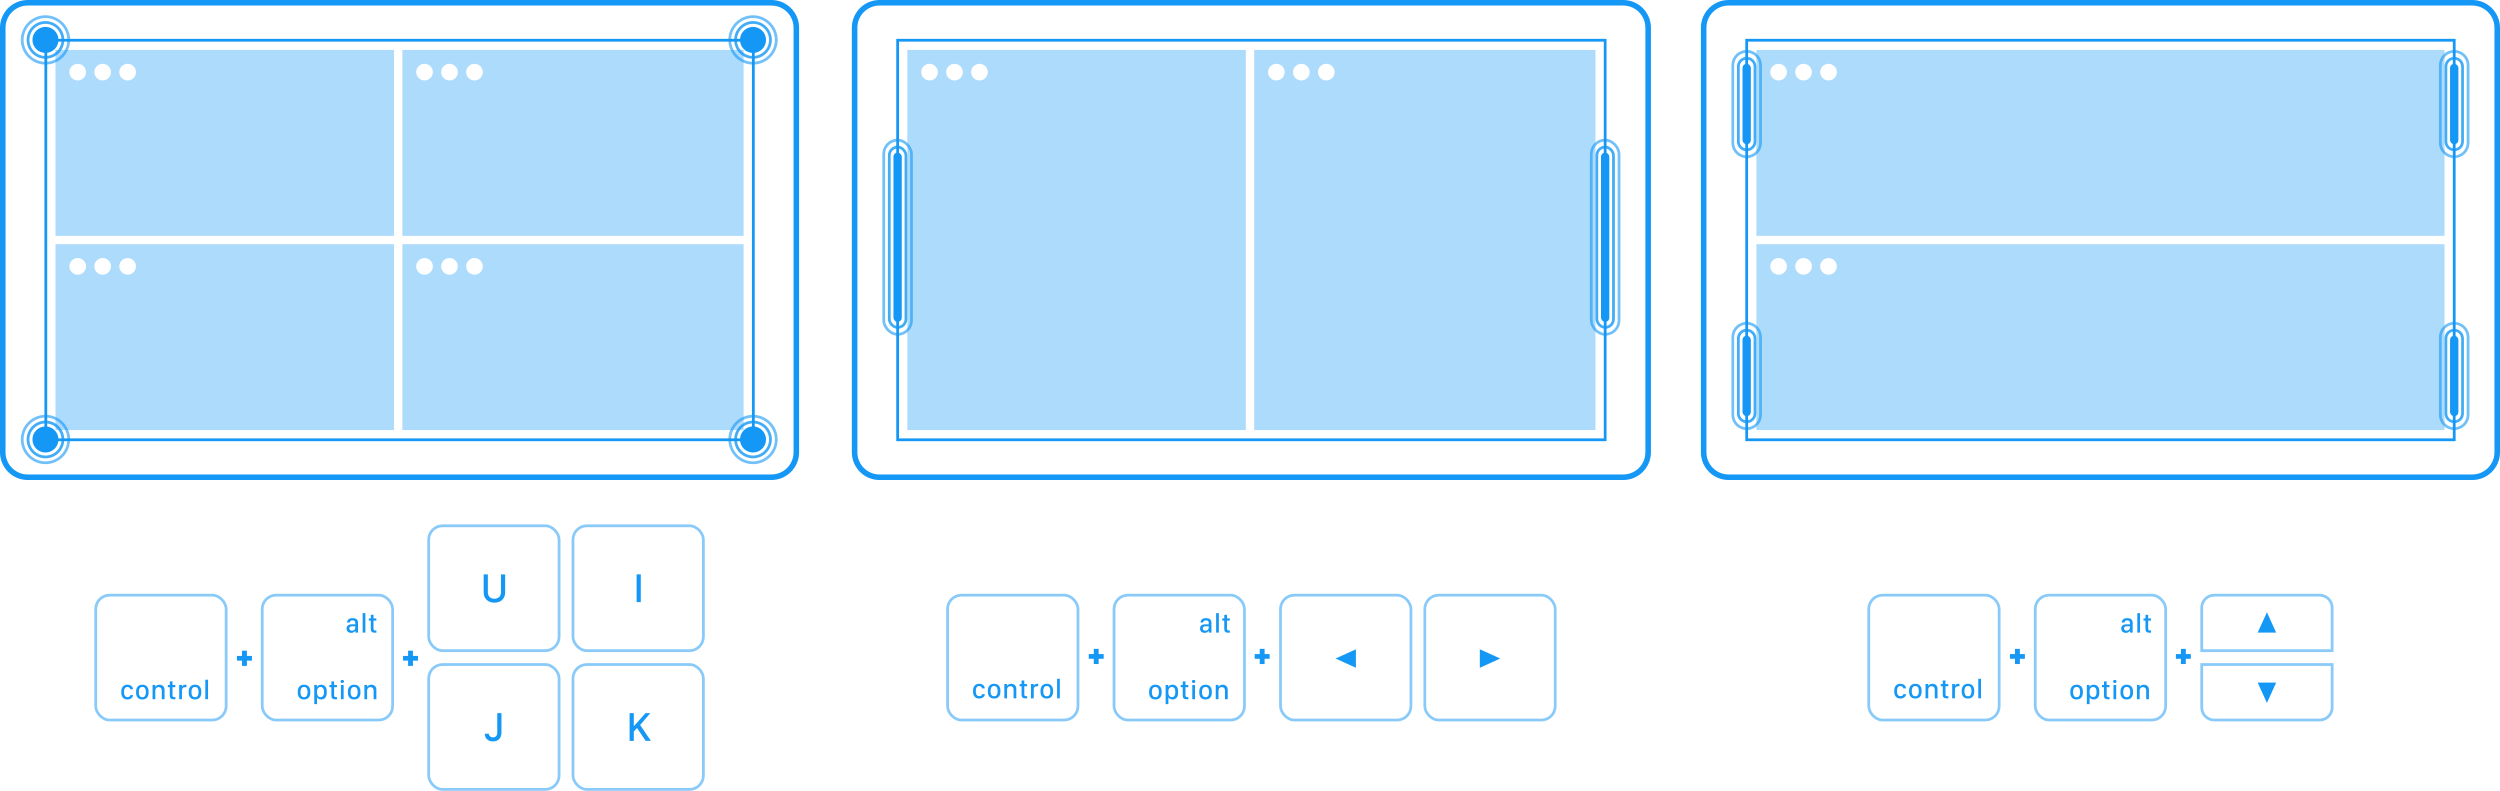 <?xml version="1.0" encoding="UTF-8"?>
<svg width="901px" height="285px" viewBox="0 0 901 285" version="1.1" xmlns="http://www.w3.org/2000/svg" xmlns:xlink="http://www.w3.org/1999/xlink">
    <!-- Generator: Sketch 50.2 (55047) - http://www.bohemiancoding.com/sketch -->
    <title>design-4</title>
    <desc>Created with Sketch.</desc>
    <defs>
        <rect id="path-1" x="15.511" y="13.5" width="254.989" height="144"></rect>
        <rect id="path-3" x="15.511" y="13.5" width="254.989" height="144"></rect>
        <rect id="path-5" x="15.511" y="13.5" width="254.989" height="144"></rect>
    </defs>
    <g id="Page-1" stroke="none" stroke-width="1" fill="none" fill-rule="evenodd">
        <g id="Design-&amp;-Homepage" transform="translate(-150, -2149)">
            <g id="design-4" transform="translate(151, 2150)">
                <g>
                    <g id="Group-5">
                        <g id="iMac">
                            <path d="M277.008,0 C281.974,0 286,4.037 286,8.998 L286,162.002 C286,166.972 281.971,171 277.008,171 L8.992,171 C4.026,171 0,166.963 0,162.002 L0,8.998 C0,4.028 4.029,0 8.992,0 L277.008,0 Z" id="Border" stroke="#1597F5" stroke-width="2"></path>
                            <mask id="mask-2" fill="white">
                                <use xlink:href="#path-1"></use>
                            </mask>
                            <use id="Screen" stroke="#1597F5" xlink:href="#path-1"></use>
                        </g>
                        <path d="M19,17 L141,17 L141,84 L19,84 L19,17 Z M45,28 C46.657,28 48,26.657 48,25 C48,23.343 46.657,22 45,22 C43.343,22 42,23.343 42,25 C42,26.657 43.343,28 45,28 Z M36,28 C37.657,28 39,26.657 39,25 C39,23.343 37.657,22 36,22 C34.343,22 33,23.343 33,25 C33,26.657 34.343,28 36,28 Z M27,28 C28.657,28 30,26.657 30,25 C30,23.343 28.657,22 27,22 C25.343,22 24,23.343 24,25 C24,26.657 25.343,28 27,28 Z" id="Rectangle-94-Copy-2" fill="#1597F5" opacity="0.35"></path>
                        <path d="M144,17 L267,17 L267,84 L144,84 L144,17 Z M170,28 C171.657,28 173,26.657 173,25 C173,23.343 171.657,22 170,22 C168.343,22 167,23.343 167,25 C167,26.657 168.343,28 170,28 Z M161,28 C162.657,28 164,26.657 164,25 C164,23.343 162.657,22 161,22 C159.343,22 158,23.343 158,25 C158,26.657 159.343,28 161,28 Z M152,28 C153.657,28 155,26.657 155,25 C155,23.343 153.657,22 152,22 C150.343,22 149,23.343 149,25 C149,26.657 150.343,28 152,28 Z" id="Rectangle-94-Copy-2" fill="#1597F5" opacity="0.35"></path>
                        <path d="M19,87 L141,87 L141,154 L19,154 L19,87 Z M45,98 C46.657,98 48,96.657 48,95 C48,93.343 46.657,92 45,92 C43.343,92 42,93.343 42,95 C42,96.657 43.343,98 45,98 Z M36,98 C37.657,98 39,96.657 39,95 C39,93.343 37.657,92 36,92 C34.343,92 33,93.343 33,95 C33,96.657 34.343,98 36,98 Z M27,98 C28.657,98 30,96.657 30,95 C30,93.343 28.657,92 27,92 C25.343,92 24,93.343 24,95 C24,96.657 25.343,98 27,98 Z" id="Rectangle-94-Copy-2" fill="#1597F5" opacity="0.35"></path>
                        <path d="M144,87 L267,87 L267,154 L144,154 L144,87 Z M170,98 C171.657,98 173,96.657 173,95 C173,93.343 171.657,92 170,92 C168.343,92 167,93.343 167,95 C167,96.657 168.343,98 170,98 Z M161,98 C162.657,98 164,96.657 164,95 C164,93.343 162.657,92 161,92 C159.343,92 158,93.343 158,95 C158,96.657 159.343,98 161,98 Z M152,98 C153.657,98 155,96.657 155,95 C155,93.343 153.657,92 152,92 C150.343,92 149,93.343 149,95 C149,96.657 150.343,98 152,98 Z" id="Rectangle-94-Copy-2" fill="#1597F5" opacity="0.35"></path>
                        <g id="upper-left-corner-pulse" transform="translate(7, 5)" stroke="#1597F5">
                            <ellipse id="Oval-94" fill="#1597F5" cx="8.385" cy="8.388" rx="4.192" ry="4.194"></ellipse>
                            <ellipse id="Oval-95" opacity="0.8" cx="8.385" cy="8.388" rx="6.288" ry="6.291"></ellipse>
                            <ellipse id="Oval-96" opacity="0.6" cx="8.385" cy="8.388" rx="8.385" ry="8.388"></ellipse>
                        </g>
                        <g id="upper-left-corner-pulse" transform="translate(262, 5)" stroke="#1597F5">
                            <ellipse id="Oval-94" fill="#1597F5" cx="8.385" cy="8.388" rx="4.192" ry="4.194"></ellipse>
                            <ellipse id="Oval-95" opacity="0.8" cx="8.385" cy="8.388" rx="6.288" ry="6.291"></ellipse>
                            <ellipse id="Oval-96" opacity="0.6" cx="8.385" cy="8.388" rx="8.385" ry="8.388"></ellipse>
                        </g>
                        <g id="upper-left-corner-pulse" transform="translate(262, 149)" stroke="#1597F5">
                            <ellipse id="Oval-94" fill="#1597F5" cx="8.385" cy="8.388" rx="4.192" ry="4.194"></ellipse>
                            <ellipse id="Oval-95" opacity="0.8" cx="8.385" cy="8.388" rx="6.288" ry="6.291"></ellipse>
                            <ellipse id="Oval-96" opacity="0.6" cx="8.385" cy="8.388" rx="8.385" ry="8.388"></ellipse>
                        </g>
                        <g id="upper-left-corner-pulse" transform="translate(7, 149)" stroke="#1597F5">
                            <ellipse id="Oval-94" fill="#1597F5" cx="8.385" cy="8.388" rx="4.192" ry="4.194"></ellipse>
                            <ellipse id="Oval-95" opacity="0.8" cx="8.385" cy="8.388" rx="6.288" ry="6.291"></ellipse>
                            <ellipse id="Oval-96" opacity="0.6" cx="8.385" cy="8.388" rx="8.385" ry="8.388"></ellipse>
                        </g>
                    </g>
                    <g id="Group-4" transform="translate(307, 0)">
                        <g id="iMac">
                            <path d="M277.008,0 C281.974,0 286,4.037 286,8.998 L286,162.002 C286,166.972 281.971,171 277.008,171 L8.992,171 C4.026,171 0,166.963 0,162.002 L0,8.998 C0,4.028 4.029,0 8.992,0 L277.008,0 Z" id="Border" stroke="#1597F5" stroke-width="2"></path>
                            <mask id="mask-4" fill="white">
                                <use xlink:href="#path-3"></use>
                            </mask>
                            <use id="Screen" stroke="#1597F5" xlink:href="#path-3"></use>
                        </g>
                        <path d="M19,17 L141,17 L141,154 L19,154 L19,17 Z M45,28 C46.657,28 48,26.657 48,25 C48,23.343 46.657,22 45,22 C43.343,22 42,23.343 42,25 C42,26.657 43.343,28 45,28 Z M36,28 C37.657,28 39,26.657 39,25 C39,23.343 37.657,22 36,22 C34.343,22 33,23.343 33,25 C33,26.657 34.343,28 36,28 Z M27,28 C28.657,28 30,26.657 30,25 C30,23.343 28.657,22 27,22 C25.343,22 24,23.343 24,25 C24,26.657 25.343,28 27,28 Z" id="Rectangle-94-Copy-2" fill="#1597F5" opacity="0.35"></path>
                        <path d="M144,17 L267,17 L267,154 L144,154 L144,17 Z M170,28 C171.657,28 173,26.657 173,25 C173,23.343 171.657,22 170,22 C168.343,22 167,23.343 167,25 C167,26.657 168.343,28 170,28 Z M161,28 C162.657,28 164,26.657 164,25 C164,23.343 162.657,22 161,22 C159.343,22 158,23.343 158,25 C158,26.657 159.343,28 161,28 Z M152,28 C153.657,28 155,26.657 155,25 C155,23.343 153.657,22 152,22 C150.343,22 149,23.343 149,25 C149,26.657 150.343,28 152,28 Z" id="Rectangle-94-Copy-2" fill="#1597F5" opacity="0.35"></path>
                        <g id="left-edge-pulse" transform="translate(9.12, 48.789)">
                            <rect id="Rectangle-51" fill="#1597F5" x="4.88" y="5.211" width="3" height="61" rx="1.5"></rect>
                            <rect id="Rectangle-52" stroke="#1597F5" opacity="0.8" x="3.38" y="3.211" width="6" height="65" rx="3"></rect>
                            <rect id="Rectangle-53" stroke="#1597F5" opacity="0.6" x="1.38" y="0.711" width="10" height="70" rx="5"></rect>
                        </g>
                        <g id="left-edge-pulse" transform="translate(264.12, 48.789)">
                            <rect id="Rectangle-51" fill="#1597F5" x="4.88" y="5.211" width="3" height="61" rx="1.5"></rect>
                            <rect id="Rectangle-52" stroke="#1597F5" opacity="0.8" x="3.38" y="3.211" width="6" height="65" rx="3"></rect>
                            <rect id="Rectangle-53" stroke="#1597F5" opacity="0.6" x="1.38" y="0.711" width="10" height="70" rx="5"></rect>
                        </g>
                    </g>
                    <g id="Group-3" transform="translate(613, 0)">
                        <g id="iMac">
                            <path d="M277.008,0 C281.974,0 286,4.037 286,8.998 L286,162.002 C286,166.972 281.971,171 277.008,171 L8.992,171 C4.026,171 0,166.963 0,162.002 L0,8.998 C0,4.028 4.029,0 8.992,0 L277.008,0 Z" id="Border" stroke="#1597F5" stroke-width="2"></path>
                            <mask id="mask-6" fill="white">
                                <use xlink:href="#path-5"></use>
                            </mask>
                            <use id="Screen" stroke="#1597F5" xlink:href="#path-5"></use>
                        </g>
                        <path d="M19,17 L267,17 L267,84 L19,84 L19,17 Z M45,28 C46.657,28 48,26.657 48,25 C48,23.343 46.657,22 45,22 C43.343,22 42,23.343 42,25 C42,26.657 43.343,28 45,28 Z M36,28 C37.657,28 39,26.657 39,25 C39,23.343 37.657,22 36,22 C34.343,22 33,23.343 33,25 C33,26.657 34.343,28 36,28 Z M27,28 C28.657,28 30,26.657 30,25 C30,23.343 28.657,22 27,22 C25.343,22 24,23.343 24,25 C24,26.657 25.343,28 27,28 Z" id="Rectangle-94-Copy-2" fill="#1597F5" opacity="0.35"></path>
                        <path d="M19,87 L267,87 L267,154 L19,154 L19,87 Z M45,98 C46.657,98 48,96.657 48,95 C48,93.343 46.657,92 45,92 C43.343,92 42,93.343 42,95 C42,96.657 43.343,98 45,98 Z M36,98 C37.657,98 39,96.657 39,95 C39,93.343 37.657,92 36,92 C34.343,92 33,93.343 33,95 C33,96.657 34.343,98 36,98 Z M27,98 C28.657,98 30,96.657 30,95 C30,93.343 28.657,92 27,92 C25.343,92 24,93.343 24,95 C24,96.657 25.343,98 27,98 Z" id="Rectangle-94-Copy-2" fill="#1597F5" opacity="0.35"></path>
                        <g id="left-edge-pulse" transform="translate(9.12, 16.789)">
                            <rect id="Rectangle-51" fill="#1597F5" x="4.88" y="5.211" width="3" height="29" rx="1.5"></rect>
                            <path d="M3.38,6.206 L3.38,33.216 C3.38,34.866 4.726,36.211 6.38,36.211 C8.035,36.211 9.38,34.869 9.38,33.216 L9.38,6.206 C9.38,4.556 8.034,3.211 6.38,3.211 C4.725,3.211 3.38,4.553 3.38,6.206 Z" id="Rectangle-52" stroke="#1597F5" opacity="0.8"></path>
                            <path d="M1.38,5.716 L1.38,33.706 C1.38,36.467 3.62,38.711 6.38,38.711 C9.137,38.711 11.38,36.468 11.38,33.706 L11.38,5.716 C11.38,2.955 9.14,0.711 6.38,0.711 C3.623,0.711 1.38,2.954 1.38,5.716 Z" id="Rectangle-53" stroke="#1597F5" opacity="0.6"></path>
                        </g>
                        <g id="left-edge-pulse" transform="translate(9.12, 114.789)">
                            <rect id="Rectangle-51" fill="#1597F5" x="4.88" y="5.211" width="3" height="29" rx="1.5"></rect>
                            <path d="M3.38,6.206 L3.38,33.216 C3.38,34.866 4.726,36.211 6.38,36.211 C8.035,36.211 9.38,34.869 9.38,33.216 L9.38,6.206 C9.38,4.556 8.034,3.211 6.38,3.211 C4.725,3.211 3.38,4.553 3.38,6.206 Z" id="Rectangle-52" stroke="#1597F5" opacity="0.8"></path>
                            <path d="M1.38,5.716 L1.38,33.706 C1.38,36.467 3.62,38.711 6.38,38.711 C9.137,38.711 11.38,36.468 11.38,33.706 L11.38,5.716 C11.38,2.955 9.14,0.711 6.38,0.711 C3.623,0.711 1.38,2.954 1.38,5.716 Z" id="Rectangle-53" stroke="#1597F5" opacity="0.6"></path>
                        </g>
                        <g id="left-edge-pulse" transform="translate(264.12, 16.789)">
                            <rect id="Rectangle-51" fill="#1597F5" x="4.88" y="5.211" width="3" height="29" rx="1.5"></rect>
                            <path d="M3.38,6.206 L3.38,33.216 C3.38,34.866 4.726,36.211 6.38,36.211 C8.035,36.211 9.38,34.869 9.38,33.216 L9.38,6.206 C9.38,4.556 8.034,3.211 6.38,3.211 C4.725,3.211 3.38,4.553 3.38,6.206 Z" id="Rectangle-52" stroke="#1597F5" opacity="0.8"></path>
                            <path d="M1.38,5.716 L1.38,33.706 C1.38,36.467 3.62,38.711 6.38,38.711 C9.137,38.711 11.38,36.468 11.38,33.706 L11.38,5.716 C11.38,2.955 9.14,0.711 6.38,0.711 C3.623,0.711 1.38,2.954 1.38,5.716 Z" id="Rectangle-53" stroke="#1597F5" opacity="0.6"></path>
                        </g>
                        <g id="left-edge-pulse" transform="translate(264.12, 114.789)">
                            <rect id="Rectangle-51" fill="#1597F5" x="4.88" y="5.211" width="3" height="29" rx="1.5"></rect>
                            <path d="M3.38,6.206 L3.38,33.216 C3.38,34.866 4.726,36.211 6.38,36.211 C8.035,36.211 9.38,34.869 9.38,33.216 L9.38,6.206 C9.38,4.556 8.034,3.211 6.38,3.211 C4.725,3.211 3.38,4.553 3.38,6.206 Z" id="Rectangle-52" stroke="#1597F5" opacity="0.8"></path>
                            <path d="M1.38,5.716 L1.38,33.706 C1.38,36.467 3.62,38.711 6.38,38.711 C9.137,38.711 11.38,36.468 11.38,33.706 L11.38,5.716 C11.38,2.955 9.14,0.711 6.38,0.711 C3.623,0.711 1.38,2.954 1.38,5.716 Z" id="Rectangle-53" stroke="#1597F5" opacity="0.6"></path>
                        </g>
                    </g>
                </g>
                <g id="shortcuts" transform="translate(340, 213)">
                    <polygon id="+" fill="#1597F5" points="54.953 23.424 56.769 23.424 56.769 21.73 54.953 21.73 54.953 19.85 53.2 19.85 53.2 21.73 51.383 21.73 51.383 23.424 53.2 23.424 53.2 25.319 54.953 25.319"></polygon>
                    <polygon id="+-copy" fill="#1597F5" points="114.762 23.424 116.579 23.424 116.579 21.73 114.762 21.73 114.762 19.85 113.01 19.85 113.01 21.73 111.193 21.73 111.193 23.424 113.01 23.424 113.01 25.319 114.762 25.319"></polygon>
                    <rect id="Rectangle" stroke-opacity="0.5" stroke="#1597F5" x="0.5" y="0.5" width="47" height="45" rx="5"></rect>
                    <path d="M9.697,35.357 C9.697,36.773 10.478,37.755 11.884,37.755 C13.129,37.755 13.901,37.017 13.93,36.168 L12.988,36.168 C12.9,36.558 12.578,36.9 11.904,36.9 C11.127,36.9 10.683,36.246 10.683,35.362 L10.683,34.83 C10.683,33.956 11.064,33.253 11.904,33.253 C12.558,33.253 12.91,33.716 12.954,34.088 L13.896,34.088 C13.886,33.233 13.173,32.432 11.884,32.432 C10.478,32.432 9.697,33.448 9.697,34.805 L9.697,35.357 Z M17.283,32.432 C18.811,32.432 19.539,33.448 19.539,34.888 L19.539,35.284 C19.539,36.754 18.811,37.755 17.283,37.755 C15.755,37.755 15.022,36.768 15.022,35.284 L15.022,34.893 C15.022,33.492 15.755,32.432 17.283,32.432 Z M17.283,33.243 C16.311,33.243 16.009,34.053 16.009,34.952 L16.009,35.23 C16.009,36.138 16.306,36.934 17.283,36.934 C18.26,36.934 18.543,36.138 18.543,35.23 L18.543,34.952 C18.543,34.053 18.255,33.243 17.283,33.243 Z M20.963,37.667 L21.944,37.667 L21.944,34.625 C21.944,33.76 22.384,33.306 23.131,33.306 C23.873,33.306 24.288,33.707 24.288,34.59 L24.288,37.667 L25.279,37.667 L25.279,34.254 C25.279,33.067 24.474,32.437 23.448,32.437 C22.672,32.437 22.154,32.823 21.969,33.218 L21.935,33.218 L21.935,32.52 L20.963,32.52 L20.963,37.667 Z M27.182,32.54 L26.464,32.54 L26.464,33.336 L27.172,33.336 L27.172,36.221 C27.172,37.247 27.48,37.706 28.715,37.706 C28.92,37.706 29.111,37.686 29.194,37.672 L29.194,36.905 C29.13,36.91 29.052,36.915 28.959,36.915 C28.359,36.915 28.154,36.758 28.154,36.173 L28.154,33.336 L29.164,33.336 L29.164,32.54 L28.154,32.54 L28.154,31.251 L27.182,31.251 L27.182,32.54 Z M30.564,37.667 L31.56,37.667 L31.56,34.542 C31.56,33.848 31.848,33.321 32.732,33.321 C32.903,33.321 33.084,33.331 33.172,33.35 L33.172,32.466 C33.074,32.452 32.957,32.442 32.83,32.442 C31.98,32.442 31.721,32.842 31.58,33.155 L31.546,33.155 L31.546,32.52 L30.564,32.52 L30.564,37.667 Z M36.261,32.432 C37.789,32.432 38.517,33.448 38.517,34.888 L38.517,35.284 C38.517,36.754 37.789,37.755 36.261,37.755 C34.732,37.755 34,36.768 34,35.284 L34,34.893 C34,33.492 34.732,32.432 36.261,32.432 Z M36.261,33.243 C35.289,33.243 34.986,34.053 34.986,34.952 L34.986,35.23 C34.986,36.138 35.284,36.934 36.261,36.934 C37.237,36.934 37.521,36.138 37.521,35.23 L37.521,34.952 C37.521,34.053 37.232,33.243 36.261,33.243 Z M39.975,37.667 L40.956,37.667 L40.956,30.65 L39.975,30.65 L39.975,37.667 Z" id="control" fill="#1597F5"></path>
                    <g id="option-key" transform="translate(59.81, 0)">
                        <rect id="Rectangle" stroke-opacity="0.5" stroke="#1597F5" x="0.69" y="0.5" width="47" height="45" rx="5"></rect>
                        <path d="M15.6,32.766 C17.128,32.766 17.855,33.781 17.855,35.222 L17.855,35.617 C17.855,37.087 17.128,38.088 15.6,38.088 C14.071,38.088 13.339,37.102 13.339,35.617 L13.339,35.227 C13.339,33.825 14.071,32.766 15.6,32.766 Z M15.6,33.576 C14.628,33.576 14.325,34.387 14.325,35.285 L14.325,35.563 C14.325,36.472 14.623,37.268 15.6,37.268 C16.576,37.268 16.859,36.472 16.859,35.563 L16.859,35.285 C16.859,34.387 16.571,33.576 15.6,33.576 Z M21.789,38.078 C20.984,38.078 20.525,37.717 20.305,37.297 L20.271,37.297 L20.271,39.768 L19.284,39.768 L19.284,32.849 L20.237,32.849 L20.237,33.576 L20.271,33.576 C20.476,33.112 20.998,32.775 21.819,32.775 C22.976,32.775 23.772,33.62 23.772,35.095 L23.772,35.764 C23.772,37.233 22.986,38.078 21.789,38.078 Z M21.545,37.248 C22.268,37.248 22.776,36.721 22.776,35.656 L22.776,35.192 C22.776,34.157 22.302,33.596 21.526,33.596 C20.744,33.596 20.271,34.216 20.271,35.119 L20.271,35.7 C20.271,36.55 20.735,37.248 21.545,37.248 Z M25.46,32.873 L24.742,32.873 L24.742,33.669 L25.45,33.669 L25.45,36.555 C25.45,37.58 25.757,38.039 26.993,38.039 C27.198,38.039 27.388,38.02 27.471,38.005 L27.471,37.238 C27.408,37.243 27.33,37.248 27.237,37.248 C26.636,37.248 26.431,37.092 26.431,36.506 L26.431,33.669 L27.442,33.669 L27.442,32.873 L26.431,32.873 L26.431,31.584 L25.46,31.584 L25.46,32.873 Z M28.886,38 L29.867,38 L29.867,32.854 L28.886,32.854 L28.886,38 Z M28.764,31.594 C28.764,31.921 29.022,32.165 29.369,32.165 C29.74,32.165 29.989,31.921 29.989,31.594 C29.989,31.267 29.735,31.027 29.369,31.027 C29.022,31.027 28.764,31.267 28.764,31.594 Z M33.669,32.766 C35.197,32.766 35.925,33.781 35.925,35.222 L35.925,35.617 C35.925,37.087 35.197,38.088 33.669,38.088 C32.141,38.088 31.408,37.102 31.408,35.617 L31.408,35.227 C31.408,33.825 32.141,32.766 33.669,32.766 Z M33.669,33.576 C32.697,33.576 32.395,34.387 32.395,35.285 L32.395,35.563 C32.395,36.472 32.693,37.268 33.669,37.268 C34.646,37.268 34.929,36.472 34.929,35.563 L34.929,35.285 C34.929,34.387 34.641,33.576 33.669,33.576 Z M37.349,38 L38.331,38 L38.331,34.958 C38.331,34.094 38.77,33.64 39.517,33.64 C40.259,33.64 40.674,34.04 40.674,34.924 L40.674,38 L41.666,38 L41.666,34.587 C41.666,33.4 40.86,32.771 39.835,32.771 C39.058,32.771 38.541,33.156 38.355,33.552 L38.321,33.552 L38.321,32.854 L37.349,32.854 L37.349,38 Z" id="option" fill="#1597F5"></path>
                        <path d="M34.829,13.326 C34.59,13.727 34.121,14.083 33.36,14.083 C32.364,14.083 31.68,13.478 31.68,12.525 C31.68,11.617 32.31,11.017 33.491,11.017 L34.815,11.017 L34.815,10.44 C34.815,9.84 34.458,9.586 33.819,9.586 C33.164,9.586 32.866,9.889 32.818,10.357 L31.87,10.357 C31.914,9.454 32.5,8.771 33.858,8.771 C35.025,8.771 35.801,9.259 35.801,10.45 L35.801,14 L34.864,14 L34.864,13.326 L34.829,13.326 Z M33.648,13.302 C34.312,13.302 34.815,12.853 34.815,12.257 L34.815,11.715 L33.628,11.715 C32.969,11.715 32.676,12.032 32.676,12.477 C32.676,13.043 33.145,13.302 33.648,13.302 Z M37.479,14 L38.461,14 L38.461,6.983 L37.479,6.983 L37.479,14 Z M40.422,8.873 L39.704,8.873 L39.704,9.669 L40.412,9.669 L40.412,12.555 C40.412,13.58 40.72,14.039 41.955,14.039 C42.16,14.039 42.35,14.02 42.433,14.005 L42.433,13.238 C42.37,13.243 42.292,13.248 42.199,13.248 C41.598,13.248 41.393,13.092 41.393,12.506 L41.393,9.669 L42.404,9.669 L42.404,8.873 L41.393,8.873 L41.393,7.584 L40.422,7.584 L40.422,8.873 Z" id="alt" fill="#1597F5"></path>
                    </g>
                    <g id="D-key" transform="translate(119.62, 0)">
                        <rect id="Rectangle" stroke-opacity="0.5" stroke="#1597F5" x="0.88" y="0.5" width="47" height="45" rx="5"></rect>
                        <polygon id="Triangle" fill="#1597F5" points="28.047 20 28.047 26.667 20.714 23.333"></polygon>
                    </g>
                    <g id="D-key" transform="translate(171.62, 0)">
                        <rect id="Rectangle" stroke-opacity="0.5" stroke="#1597F5" x="0.88" y="0.5" width="47" height="45" rx="5"></rect>
                        <polygon id="Triangle" fill="#1597F5" transform="translate(24.38, 23.333) scale(-1, 1) translate(-24.38, -23.333) " points="28.047 20 28.047 26.667 20.714 23.333"></polygon>
                    </g>
                </g>
                <g id="D-key" transform="translate(765.62, 213)"></g>
                <g id="Group-9" transform="translate(33, 188)">
                    <g id="option-key" transform="translate(60, 25)">
                        <rect id="Rectangle" stroke-opacity="0.5" stroke="#1597F5" x="0.5" y="0.5" width="47" height="45" rx="5"></rect>
                        <path d="M15.579,32.766 C17.107,32.766 17.835,33.781 17.835,35.222 L17.835,35.617 C17.835,37.087 17.107,38.088 15.579,38.088 C14.05,38.088 13.318,37.102 13.318,35.617 L13.318,35.227 C13.318,33.825 14.05,32.766 15.579,32.766 Z M15.579,33.576 C14.607,33.576 14.304,34.387 14.304,35.285 L14.304,35.563 C14.304,36.472 14.602,37.268 15.579,37.268 C16.555,37.268 16.838,36.472 16.838,35.563 L16.838,35.285 C16.838,34.387 16.55,33.576 15.579,33.576 Z M21.768,38.078 C20.963,38.078 20.504,37.717 20.284,37.297 L20.25,37.297 L20.25,39.768 L19.264,39.768 L19.264,32.849 L20.216,32.849 L20.216,33.576 L20.25,33.576 C20.455,33.112 20.977,32.775 21.798,32.775 C22.955,32.775 23.751,33.62 23.751,35.095 L23.751,35.764 C23.751,37.233 22.965,38.078 21.768,38.078 Z M21.524,37.248 C22.247,37.248 22.755,36.721 22.755,35.656 L22.755,35.192 C22.755,34.157 22.281,33.596 21.505,33.596 C20.723,33.596 20.25,34.216 20.25,35.119 L20.25,35.7 C20.25,36.55 20.714,37.248 21.524,37.248 Z M25.439,32.873 L24.721,32.873 L24.721,33.669 L25.429,33.669 L25.429,36.555 C25.429,37.58 25.736,38.039 26.972,38.039 C27.177,38.039 27.367,38.02 27.45,38.005 L27.45,37.238 C27.387,37.243 27.309,37.248 27.216,37.248 C26.615,37.248 26.41,37.092 26.41,36.506 L26.41,33.669 L27.421,33.669 L27.421,32.873 L26.41,32.873 L26.41,31.584 L25.439,31.584 L25.439,32.873 Z M28.865,38 L29.846,38 L29.846,32.854 L28.865,32.854 L28.865,38 Z M28.743,31.594 C28.743,31.921 29.001,32.165 29.348,32.165 C29.719,32.165 29.968,31.921 29.968,31.594 C29.968,31.267 29.714,31.027 29.348,31.027 C29.001,31.027 28.743,31.267 28.743,31.594 Z M33.648,32.766 C35.177,32.766 35.904,33.781 35.904,35.222 L35.904,35.617 C35.904,37.087 35.177,38.088 33.648,38.088 C32.12,38.088 31.387,37.102 31.387,35.617 L31.387,35.227 C31.387,33.825 32.12,32.766 33.648,32.766 Z M33.648,33.576 C32.677,33.576 32.374,34.387 32.374,35.285 L32.374,35.563 C32.374,36.472 32.672,37.268 33.648,37.268 C34.625,37.268 34.908,36.472 34.908,35.563 L34.908,35.285 C34.908,34.387 34.62,33.576 33.648,33.576 Z M37.328,38 L38.31,38 L38.31,34.958 C38.31,34.094 38.749,33.64 39.496,33.64 C40.238,33.64 40.653,34.04 40.653,34.924 L40.653,38 L41.645,38 L41.645,34.587 C41.645,33.4 40.839,32.771 39.814,32.771 C39.037,32.771 38.52,33.156 38.334,33.552 L38.3,33.552 L38.3,32.854 L37.328,32.854 L37.328,38 Z" id="option" fill="#1597F5"></path>
                        <path d="M34.052,13.326 C33.813,13.727 33.344,14.083 32.582,14.083 C31.586,14.083 30.902,13.478 30.902,12.525 C30.902,11.617 31.532,11.017 32.714,11.017 L34.037,11.017 L34.037,10.44 C34.037,9.84 33.681,9.586 33.041,9.586 C32.387,9.586 32.089,9.889 32.04,10.357 L31.093,10.357 C31.137,9.454 31.723,8.771 33.08,8.771 C34.247,8.771 35.023,9.259 35.023,10.45 L35.023,14 L34.086,14 L34.086,13.326 L34.052,13.326 Z M32.87,13.302 C33.534,13.302 34.037,12.853 34.037,12.257 L34.037,11.715 L32.851,11.715 C32.191,11.715 31.898,12.032 31.898,12.477 C31.898,13.043 32.367,13.302 32.87,13.302 Z M36.702,14 L37.683,14 L37.683,6.983 L36.702,6.983 L36.702,14 Z M39.644,8.873 L38.926,8.873 L38.926,9.669 L39.634,9.669 L39.634,12.555 C39.634,13.58 39.942,14.039 41.177,14.039 C41.382,14.039 41.573,14.02 41.656,14.005 L41.656,13.238 C41.592,13.243 41.514,13.248 41.422,13.248 C40.821,13.248 40.616,13.092 40.616,12.506 L40.616,9.669 L41.627,9.669 L41.627,8.873 L40.616,8.873 L40.616,7.584 L39.644,7.584 L39.644,8.873 Z" id="alt" fill="#1597F5"></path>
                    </g>
                    <g id="D-key" transform="translate(119.62, 0)">
                        <rect id="Rectangle" stroke-opacity="0.5" stroke="#1597F5" x="0.88" y="0.5" width="47" height="45" rx="5"></rect>
                        <path d="M22.201,18.002 L20.692,18.002 L20.692,24.506 C20.692,26.718 22.245,28.205 24.566,28.205 C26.888,28.205 28.441,26.74 28.441,24.528 L28.441,18.002 L26.932,18.002 L26.932,24.426 C26.932,25.898 26.002,26.792 24.566,26.792 C23.124,26.792 22.201,25.898 22.201,24.426 L22.201,18.002 Z" id="U" fill="#1597F5"></path>
                    </g>
                    <g id="D-key" transform="translate(171.62, 0)">
                        <rect id="Rectangle" stroke-opacity="0.5" stroke="#1597F5" x="0.88" y="0.5" width="47" height="45" rx="5"></rect>
                        <polygon id="I" fill="#1597F5" points="25.317 28 25.317 18.002 23.808 18.002 23.808 28"></polygon>
                    </g>
                    <g id="D-key" transform="translate(119.62, 50)">
                        <rect id="Rectangle" stroke-opacity="0.5" stroke="#1597F5" x="0.88" y="0.5" width="47" height="45" rx="5"></rect>
                        <path d="M21.091,25.429 C21.091,26.997 22.19,28.205 24.021,28.205 C25.852,28.205 27.104,27.158 27.104,24.96 L27.104,18.002 L25.595,18.002 L25.595,25.048 C25.595,26.242 24.951,26.748 24.013,26.748 C23.244,26.748 22.585,26.264 22.556,25.429 L21.091,25.429 Z" id="J" fill="#1597F5"></path>
                    </g>
                    <g id="D-key" transform="translate(171.62, 50)">
                        <rect id="Rectangle" stroke-opacity="0.5" stroke="#1597F5" x="0.88" y="0.5" width="47" height="45" rx="5"></rect>
                        <polygon id="K" fill="#1597F5" points="28.756 18.002 27.035 18.002 22.867 22.661 22.801 22.661 22.801 18.002 21.292 18.002 21.292 28 22.801 28 22.801 24.631 23.966 23.378 27.071 28 28.939 28 25.086 22.28"></polygon>
                    </g>
                    <polygon id="+-copy" fill="#1597F5" points="114.824 49.091 116.641 49.091 116.641 47.396 114.824 47.396 114.824 45.517 113.071 45.517 113.071 47.396 111.255 47.396 111.255 49.091 113.071 49.091 113.071 50.985 114.824 50.985"></polygon>
                    <g id="shortcuts" transform="translate(0, 25)">
                        <polygon id="+" fill="#1597F5" points="54.981 24.091 56.797 24.091 56.797 22.396 54.981 22.396 54.981 20.517 53.228 20.517 53.228 22.396 51.412 22.396 51.412 24.091 53.228 24.091 53.228 25.985 54.981 25.985"></polygon>
                        <g id="control-key">
                            <rect id="Rectangle" stroke-opacity="0.5" stroke="#1597F5" x="0.5" y="0.5" width="47" height="45" rx="5"></rect>
                            <path d="M9.72,35.69 C9.72,37.106 10.501,38.088 11.908,38.088 C13.153,38.088 13.924,37.351 13.953,36.501 L13.011,36.501 C12.923,36.892 12.601,37.233 11.927,37.233 C11.151,37.233 10.706,36.579 10.706,35.695 L10.706,35.163 C10.706,34.289 11.087,33.586 11.927,33.586 C12.581,33.586 12.933,34.05 12.977,34.421 L13.919,34.421 C13.909,33.566 13.197,32.766 11.908,32.766 C10.501,32.766 9.72,33.781 9.72,35.139 L9.72,35.69 Z M17.306,32.766 C18.835,32.766 19.562,33.781 19.562,35.222 L19.562,35.617 C19.562,37.087 18.835,38.088 17.306,38.088 C15.778,38.088 15.046,37.102 15.046,35.617 L15.046,35.227 C15.046,33.825 15.778,32.766 17.306,32.766 Z M17.306,33.576 C16.335,33.576 16.032,34.387 16.032,35.285 L16.032,35.563 C16.032,36.472 16.33,37.268 17.306,37.268 C18.283,37.268 18.566,36.472 18.566,35.563 L18.566,35.285 C18.566,34.387 18.278,33.576 17.306,33.576 Z M20.986,38 L21.968,38 L21.968,34.958 C21.968,34.094 22.407,33.64 23.154,33.64 C23.896,33.64 24.311,34.04 24.311,34.924 L24.311,38 L25.303,38 L25.303,34.587 C25.303,33.4 24.497,32.771 23.472,32.771 C22.695,32.771 22.178,33.156 21.992,33.552 L21.958,33.552 L21.958,32.854 L20.986,32.854 L20.986,38 Z M27.205,32.873 L26.488,32.873 L26.488,33.669 L27.196,33.669 L27.196,36.555 C27.196,37.58 27.503,38.039 28.739,38.039 C28.944,38.039 29.134,38.02 29.217,38.005 L29.217,37.238 C29.154,37.243 29.075,37.248 28.983,37.248 C28.382,37.248 28.177,37.092 28.177,36.506 L28.177,33.669 L29.188,33.669 L29.188,32.873 L28.177,32.873 L28.177,31.584 L27.205,31.584 L27.205,32.873 Z M30.587,38 L31.584,38 L31.584,34.875 C31.584,34.182 31.872,33.654 32.755,33.654 C32.926,33.654 33.107,33.664 33.195,33.684 L33.195,32.8 C33.097,32.785 32.98,32.775 32.853,32.775 C32.003,32.775 31.745,33.176 31.603,33.488 L31.569,33.488 L31.569,32.854 L30.587,32.854 L30.587,38 Z M36.284,32.766 C37.812,32.766 38.54,33.781 38.54,35.222 L38.54,35.617 C38.54,37.087 37.812,38.088 36.284,38.088 C34.756,38.088 34.023,37.102 34.023,35.617 L34.023,35.227 C34.023,33.825 34.756,32.766 36.284,32.766 Z M36.284,33.576 C35.312,33.576 35.01,34.387 35.01,35.285 L35.01,35.563 C35.01,36.472 35.307,37.268 36.284,37.268 C37.261,37.268 37.544,36.472 37.544,35.563 L37.544,35.285 C37.544,34.387 37.256,33.576 36.284,33.576 Z M39.998,38 L40.98,38 L40.98,30.983 L39.998,30.983 L39.998,38 Z" id="control" fill="#1597F5"></path>
                        </g>
                    </g>
                </g>
                <g id="Group-10" transform="translate(672, 213)">
                    <polygon id="+" fill="#1597F5" points="54.953 23.424 56.769 23.424 56.769 21.73 54.953 21.73 54.953 19.85 53.2 19.85 53.2 21.73 51.383 21.73 51.383 23.424 53.2 23.424 53.2 25.319 54.953 25.319"></polygon>
                    <polygon id="+" fill="#1597F5" points="114.762 23.424 116.579 23.424 116.579 21.73 114.762 21.73 114.762 19.85 113.01 19.85 113.01 21.73 111.193 21.73 111.193 23.424 113.01 23.424 113.01 25.319 114.762 25.319"></polygon>
                    <rect id="Rectangle" stroke-opacity="0.5" stroke="#1597F5" x="0.5" y="0.5" width="47" height="45" rx="5"></rect>
                    <path d="M9.697,35.357 C9.697,36.773 10.478,37.755 11.884,37.755 C13.129,37.755 13.901,37.017 13.93,36.168 L12.988,36.168 C12.9,36.558 12.578,36.9 11.904,36.9 C11.127,36.9 10.683,36.246 10.683,35.362 L10.683,34.83 C10.683,33.956 11.064,33.253 11.904,33.253 C12.558,33.253 12.91,33.716 12.954,34.088 L13.896,34.088 C13.886,33.233 13.173,32.432 11.884,32.432 C10.478,32.432 9.697,33.448 9.697,34.805 L9.697,35.357 Z M17.283,32.432 C18.811,32.432 19.539,33.448 19.539,34.888 L19.539,35.284 C19.539,36.754 18.811,37.755 17.283,37.755 C15.755,37.755 15.022,36.768 15.022,35.284 L15.022,34.893 C15.022,33.492 15.755,32.432 17.283,32.432 Z M17.283,33.243 C16.311,33.243 16.009,34.053 16.009,34.952 L16.009,35.23 C16.009,36.138 16.306,36.934 17.283,36.934 C18.26,36.934 18.543,36.138 18.543,35.23 L18.543,34.952 C18.543,34.053 18.255,33.243 17.283,33.243 Z M20.963,37.667 L21.944,37.667 L21.944,34.625 C21.944,33.76 22.384,33.306 23.131,33.306 C23.873,33.306 24.288,33.707 24.288,34.59 L24.288,37.667 L25.279,37.667 L25.279,34.254 C25.279,33.067 24.474,32.437 23.448,32.437 C22.672,32.437 22.154,32.823 21.969,33.218 L21.935,33.218 L21.935,32.52 L20.963,32.52 L20.963,37.667 Z M27.182,32.54 L26.464,32.54 L26.464,33.336 L27.172,33.336 L27.172,36.221 C27.172,37.247 27.48,37.706 28.715,37.706 C28.92,37.706 29.111,37.686 29.194,37.672 L29.194,36.905 C29.13,36.91 29.052,36.915 28.959,36.915 C28.359,36.915 28.154,36.758 28.154,36.173 L28.154,33.336 L29.164,33.336 L29.164,32.54 L28.154,32.54 L28.154,31.251 L27.182,31.251 L27.182,32.54 Z M30.564,37.667 L31.56,37.667 L31.56,34.542 C31.56,33.848 31.848,33.321 32.732,33.321 C32.903,33.321 33.084,33.331 33.172,33.35 L33.172,32.466 C33.074,32.452 32.957,32.442 32.83,32.442 C31.98,32.442 31.721,32.842 31.58,33.155 L31.546,33.155 L31.546,32.52 L30.564,32.52 L30.564,37.667 Z M36.261,32.432 C37.789,32.432 38.517,33.448 38.517,34.888 L38.517,35.284 C38.517,36.754 37.789,37.755 36.261,37.755 C34.732,37.755 34,36.768 34,35.284 L34,34.893 C34,33.492 34.732,32.432 36.261,32.432 Z M36.261,33.243 C35.289,33.243 34.986,34.053 34.986,34.952 L34.986,35.23 C34.986,36.138 35.284,36.934 36.261,36.934 C37.237,36.934 37.521,36.138 37.521,35.23 L37.521,34.952 C37.521,34.053 37.232,33.243 36.261,33.243 Z M39.975,37.667 L40.956,37.667 L40.956,30.65 L39.975,30.65 L39.975,37.667 Z" id="control" fill="#1597F5"></path>
                    <rect id="Rectangle" stroke-opacity="0.5" stroke="#1597F5" x="60.5" y="0.5" width="47" height="45" rx="5"></rect>
                    <path d="M75.409,32.766 C76.938,32.766 77.665,33.781 77.665,35.222 L77.665,35.617 C77.665,37.087 76.938,38.088 75.409,38.088 C73.881,38.088 73.149,37.102 73.149,35.617 L73.149,35.227 C73.149,33.825 73.881,32.766 75.409,32.766 Z M75.409,33.576 C74.438,33.576 74.135,34.387 74.135,35.285 L74.135,35.563 C74.135,36.472 74.433,37.268 75.409,37.268 C76.386,37.268 76.669,36.472 76.669,35.563 L76.669,35.285 C76.669,34.387 76.381,33.576 75.409,33.576 Z M81.599,38.078 C80.793,38.078 80.334,37.717 80.115,37.297 L80.081,37.297 L80.081,39.768 L79.094,39.768 L79.094,32.849 L80.046,32.849 L80.046,33.576 L80.081,33.576 C80.286,33.112 80.808,32.775 81.628,32.775 C82.786,32.775 83.582,33.62 83.582,35.095 L83.582,35.764 C83.582,37.233 82.795,38.078 81.599,38.078 Z M81.355,37.248 C82.078,37.248 82.585,36.721 82.585,35.656 L82.585,35.192 C82.585,34.157 82.112,33.596 81.335,33.596 C80.554,33.596 80.081,34.216 80.081,35.119 L80.081,35.7 C80.081,36.55 80.544,37.248 81.355,37.248 Z M85.269,32.873 L84.552,32.873 L84.552,33.669 L85.26,33.669 L85.26,36.555 C85.26,37.58 85.567,38.039 86.803,38.039 C87.008,38.039 87.198,38.02 87.281,38.005 L87.281,37.238 C87.218,37.243 87.139,37.248 87.047,37.248 C86.446,37.248 86.241,37.092 86.241,36.506 L86.241,33.669 L87.252,33.669 L87.252,32.873 L86.241,32.873 L86.241,31.584 L85.269,31.584 L85.269,32.873 Z M88.695,38 L89.677,38 L89.677,32.854 L88.695,32.854 L88.695,38 Z M88.573,31.594 C88.573,31.921 88.832,32.165 89.179,32.165 C89.55,32.165 89.799,31.921 89.799,31.594 C89.799,31.267 89.545,31.027 89.179,31.027 C88.832,31.027 88.573,31.267 88.573,31.594 Z M93.479,32.766 C95.007,32.766 95.735,33.781 95.735,35.222 L95.735,35.617 C95.735,37.087 95.007,38.088 93.479,38.088 C91.951,38.088 91.218,37.102 91.218,35.617 L91.218,35.227 C91.218,33.825 91.951,32.766 93.479,32.766 Z M93.479,33.576 C92.507,33.576 92.205,34.387 92.205,35.285 L92.205,35.563 C92.205,36.472 92.502,37.268 93.479,37.268 C94.455,37.268 94.739,36.472 94.739,35.563 L94.739,35.285 C94.739,34.387 94.451,33.576 93.479,33.576 Z M97.159,38 L98.14,38 L98.14,34.958 C98.14,34.094 98.58,33.64 99.327,33.64 C100.069,33.64 100.484,34.04 100.484,34.924 L100.484,38 L101.475,38 L101.475,34.587 C101.475,33.4 100.67,32.771 99.644,32.771 C98.868,32.771 98.35,33.156 98.165,33.552 L98.131,33.552 L98.131,32.854 L97.159,32.854 L97.159,38 Z" id="option" fill="#1597F5"></path>
                    <path d="M94.639,13.326 C94.4,13.727 93.931,14.083 93.169,14.083 C92.173,14.083 91.49,13.478 91.49,12.525 C91.49,11.617 92.12,11.017 93.301,11.017 L94.624,11.017 L94.624,10.44 C94.624,9.84 94.268,9.586 93.628,9.586 C92.974,9.586 92.676,9.889 92.627,10.357 L91.68,10.357 C91.724,9.454 92.31,8.771 93.667,8.771 C94.834,8.771 95.611,9.259 95.611,10.45 L95.611,14 L94.673,14 L94.673,13.326 L94.639,13.326 Z M93.457,13.302 C94.122,13.302 94.624,12.853 94.624,12.257 L94.624,11.715 L93.438,11.715 C92.779,11.715 92.486,12.032 92.486,12.477 C92.486,13.043 92.955,13.302 93.457,13.302 Z M97.289,14 L98.27,14 L98.27,6.983 L97.289,6.983 L97.289,14 Z M100.231,8.873 L99.514,8.873 L99.514,9.669 L100.222,9.669 L100.222,12.555 C100.222,13.58 100.529,14.039 101.765,14.039 C101.97,14.039 102.16,14.02 102.243,14.005 L102.243,13.238 C102.18,13.243 102.102,13.248 102.009,13.248 C101.408,13.248 101.203,13.092 101.203,12.506 L101.203,9.669 L102.214,9.669 L102.214,8.873 L101.203,8.873 L101.203,7.584 L100.231,7.584 L100.231,8.873 Z" id="alt" fill="#1597F5"></path>
                    <path d="M120.5,25.5 L120.5,40.997 C120.5,43.479 122.518,45.5 125.001,45.5 L162.999,45.5 C165.487,45.5 167.5,43.485 167.5,40.997 L167.5,25.5 L120.5,25.5 Z" id="Rectangle" stroke-opacity="0.5" stroke="#1597F5"></path>
                    <path d="M120.5,20.5 L167.5,20.5 L167.5,5.003 C167.5,2.521 165.482,0.5 162.999,0.5 L125.001,0.5 C122.513,0.5 120.5,2.515 120.5,5.003 L120.5,20.5 Z" id="Rectangle" stroke-opacity="0.5" stroke="#1597F5"></path>
                    <polygon id="Triangle" fill="#1597F5" points="140.667 14 147.333 14 144 6.667"></polygon>
                    <polygon id="Triangle" fill="#1597F5" transform="translate(144, 35.677) scale(1, -1) translate(-144, -35.677) " points="140.667 39.343 147.333 39.343 144 32.01"></polygon>
                </g>
            </g>
        </g>
    </g>
</svg>